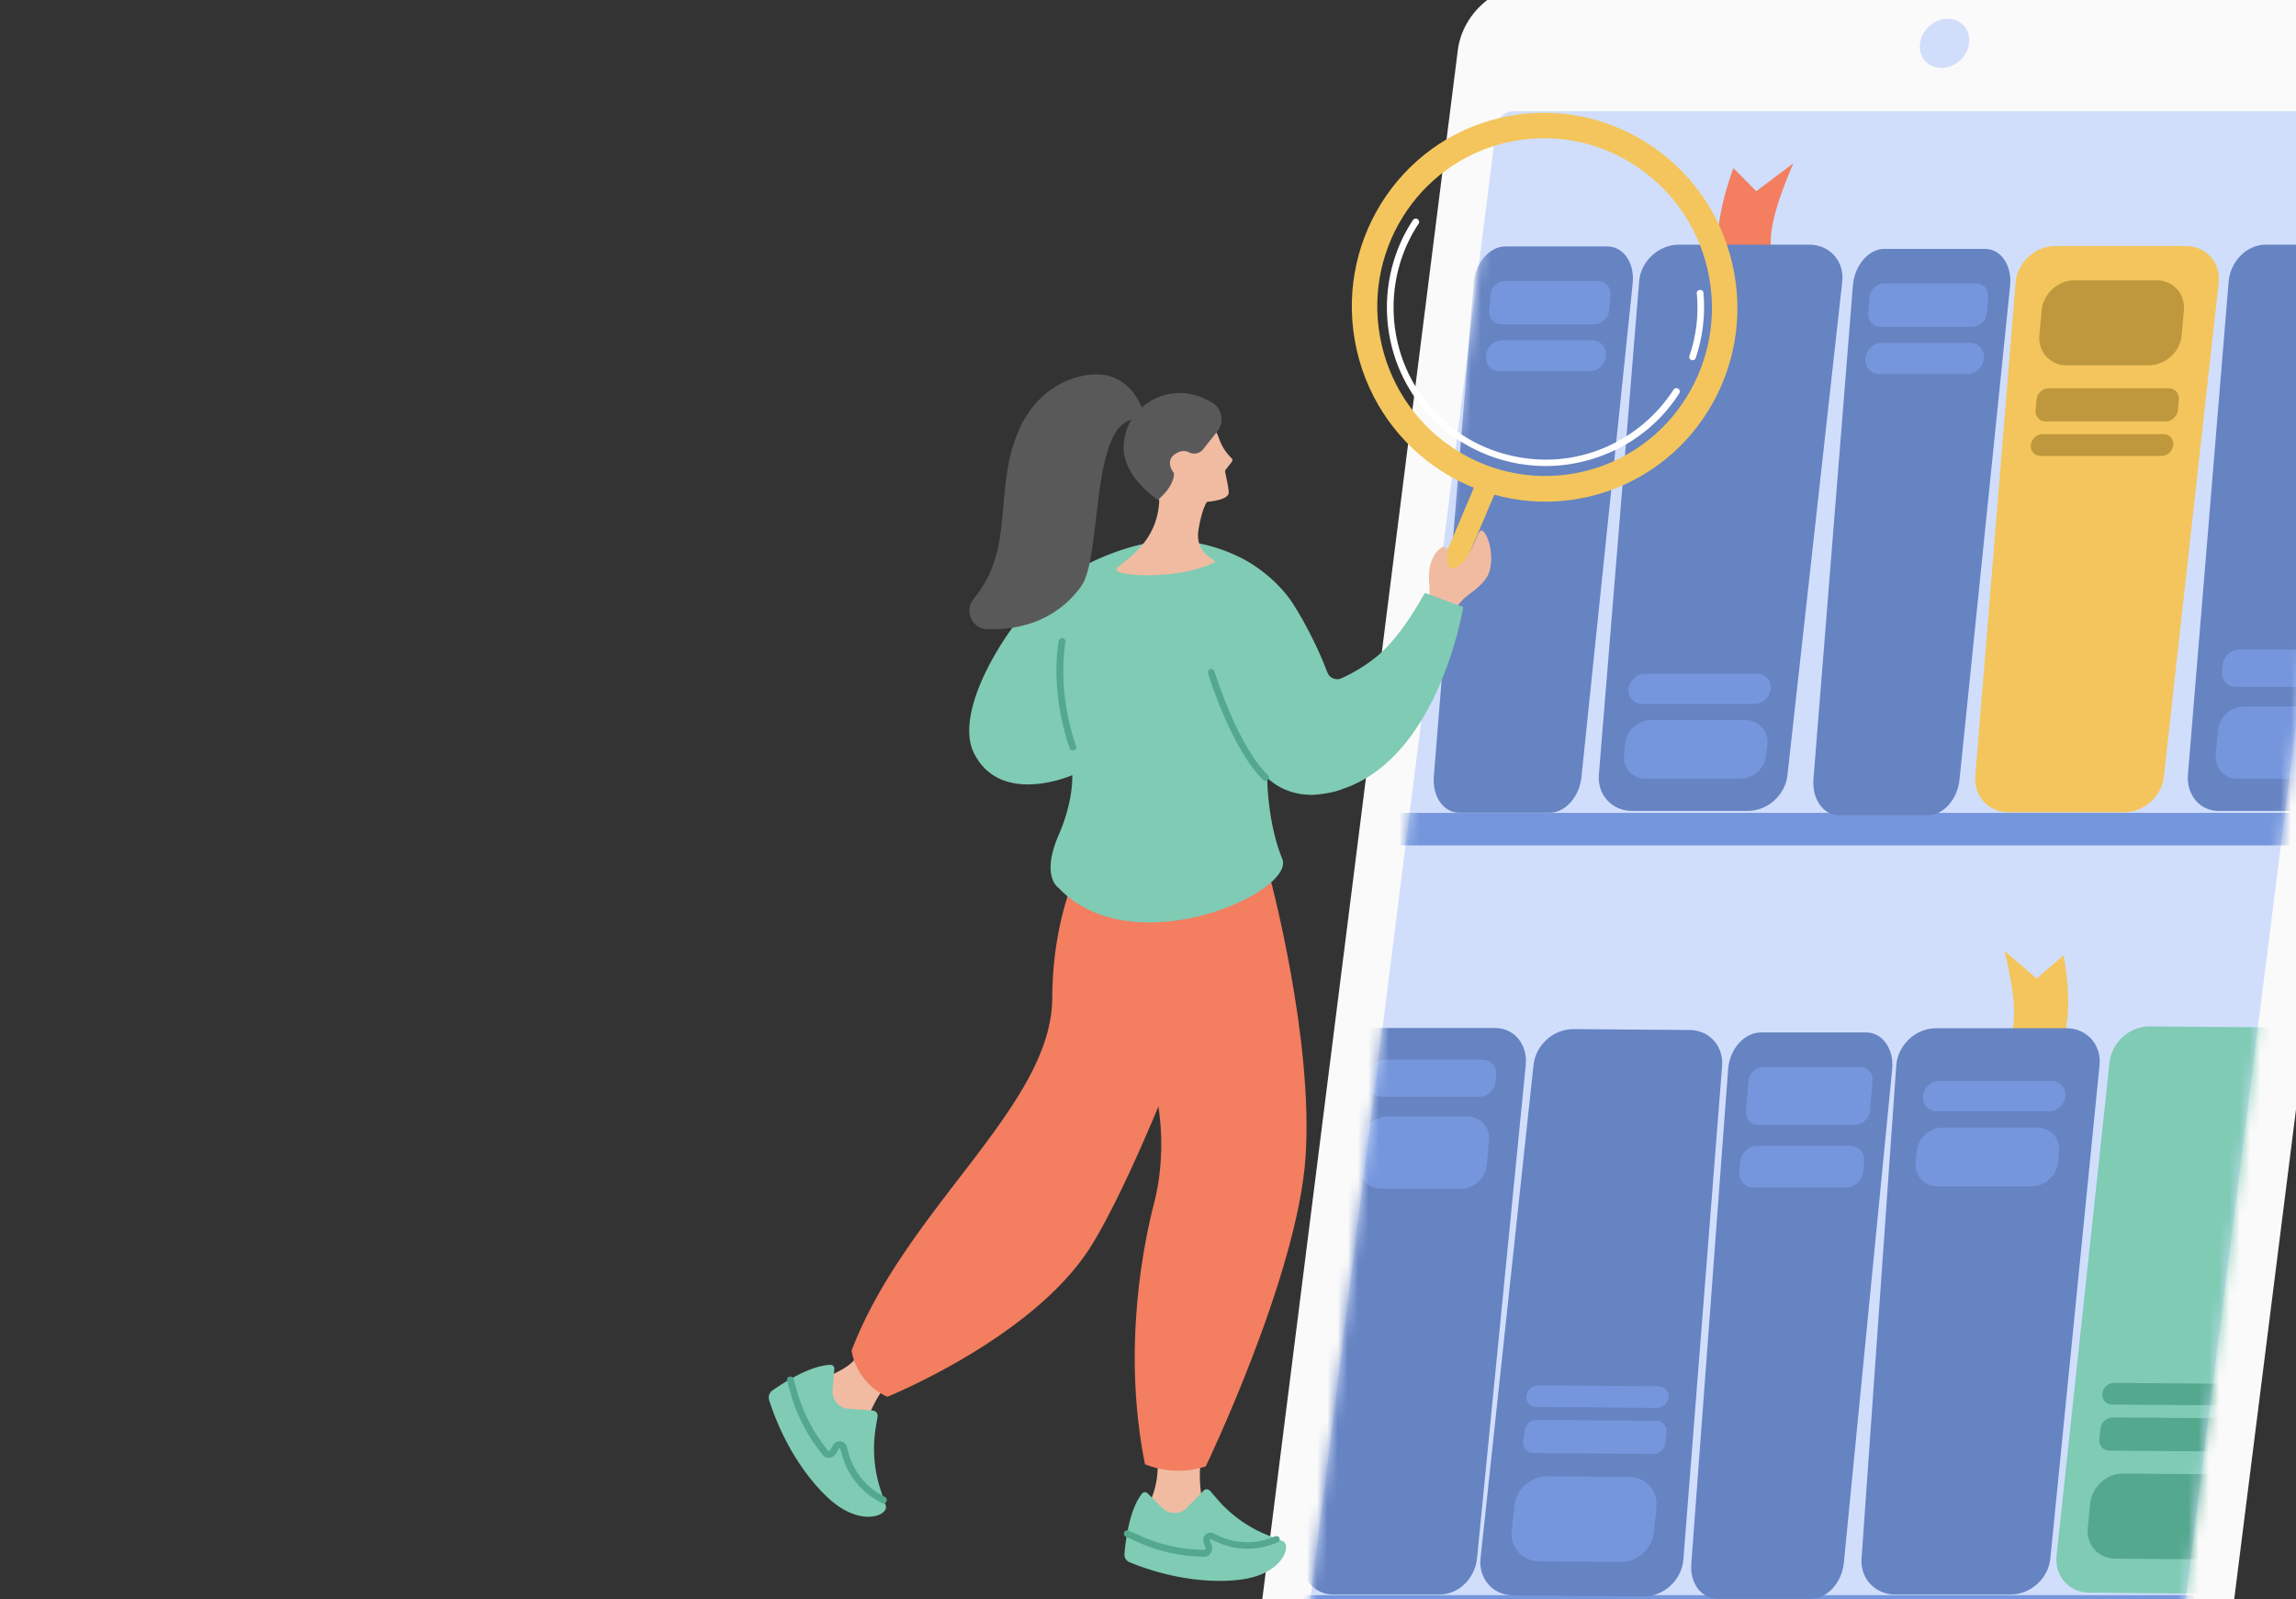 <svg width="224" height="156" fill="none" xmlns="http://www.w3.org/2000/svg"><rect width="100%" height="100%" fill="#333333" stroke="none"/><g clip-path="url(#a)"><path d="M209.632 171.343h-82.025c-3.541 0-6.039-2.867-5.583-6.408L142.227 4.882c.456-3.54 3.671-6.408 7.211-6.408h82.025c3.541 0 6.039 2.868 5.583 6.408l-20.202 160.053c-.456 3.541-3.671 6.408-7.212 6.408Z" fill="#FAFAFA"/><path d="m126.693 165.152 19.289-152.819c.109-.825.848-1.477 1.673-1.477h82.438c.825 0 1.39.652 1.281 1.477l-19.29 152.819c-.108.826-.847 1.477-1.672 1.477h-82.438c-.803 0-1.39-.651-1.281-1.477ZM189.405 6.62c-1.325 0-2.259-1.064-2.085-2.39.173-1.324 1.368-2.389 2.693-2.389s2.259 1.065 2.086 2.39c-.152 1.325-1.369 2.39-2.694 2.39Z" fill="#D0DEFC"/><mask id="b" style="mask-type:luminance" maskUnits="userSpaceOnUse" x="126" y="10" width="106" height="157"><path d="m126.693 165.152 19.289-152.818c.109-.826.848-1.478 1.673-1.478h82.438c.825 0 1.39.652 1.281 1.478l-19.29 152.818c-.108.826-.847 1.478-1.672 1.478h-82.438c-.803 0-1.39-.652-1.281-1.478Z" fill="#fff"/></mask><g mask="url(#b)"><path d="M223.811 82.476H136.16l.283-3.172h87.651l-.283 3.172ZM213.755 158.788h-86.847l.304-3.172h86.826l-.283 3.172Z" fill="#7596DC"/><path d="M200.771 102.808c1.238-2.563 1.216-5.908.564-9.623l-2.65 2.281-3.128-2.715c1.065 4.388 1.564 8.298-.412 10.144l5.626-.087Z" fill="#F3C55C"/><path d="M184.872 155.551h11.296c1.955 0 3.671-1.564 3.866-3.519l4.801-48.138c.196-1.976-1.26-3.584-3.237-3.584h-12.707c-1.999 0-3.737 1.629-3.889 3.628l-3.388 48.137c-.131 1.912 1.325 3.476 3.258 3.476Z" fill="#6683C2"/><path d="M188.957 108.413h10.948c.804 0 1.543-.652 1.608-1.477.065-.804-.522-1.478-1.347-1.478h-10.948c-.804 0-1.543.652-1.608 1.478-.065.825.543 1.477 1.347 1.477ZM189.02 115.733h9.211c1.281 0 2.433-1.042 2.541-2.324l.109-1.086c.108-1.282-.826-2.325-2.129-2.325h-9.21c-1.282 0-2.433 1.043-2.542 2.325l-.109 1.086c-.108 1.282.826 2.324 2.129 2.324Z" fill="#7596DC"/><path d="M130.022 155.551h10.47c1.803 0 3.41-1.564 3.606-3.519l4.757-48.159c.196-1.977-1.129-3.584-2.976-3.584h-11.774c-1.846 0-3.475 1.629-3.627 3.627l-3.476 48.138c-.087 1.933 1.238 3.497 3.02 3.497Z" fill="#6683C2"/><path d="M134.822 107.001h9.471c.804 0 1.542-.652 1.608-1.477l.065-.674c.065-.803-.522-1.477-1.347-1.477h-9.493c-.804 0-1.542.652-1.607 1.477l-.066.674c-.043.825.543 1.477 1.369 1.477ZM134.736 115.972h7.777c1.282 0 2.433-1.042 2.541-2.324l.218-2.411c.108-1.282-.826-2.325-2.129-2.325h-7.755c-1.282 0-2.433 1.043-2.542 2.325l-.217 2.411c-.13 1.282.826 2.324 2.107 2.324Z" fill="#7596DC"/><path d="m164.818 100.484-11.296-.087c-1.955-.022-3.693 1.542-3.91 3.497l-5.17 48.138c-.218 1.977 1.216 3.606 3.193 3.606l12.686.108c1.998.022 3.758-1.607 3.91-3.606l3.78-48.159c.152-1.933-1.26-3.497-3.193-3.497Z" fill="#6683C2"/><path d="m158.952 144.081-7.994-.065c-1.63-.022-3.063 1.303-3.237 2.933l-.239 2.389c-.152 1.629 1.021 2.954 2.65 2.976l7.994.065c1.629.022 3.063-1.303 3.237-2.932l.239-2.39c.152-1.651-1.043-2.976-2.65-2.976ZM161.604 138.607l-11.665-.087c-.609 0-1.152.478-1.217 1.108l-.108 1.021a.988.988 0 0 0 .999 1.108l11.665.087a1.24 1.24 0 0 0 1.216-1.108l.109-1.021c.065-.586-.391-1.086-.999-1.108ZM161.84 135.24l-11.774-.087c-.587 0-1.108.457-1.151 1.043a.942.942 0 0 0 .955 1.064l11.774.087c.587 0 1.108-.456 1.151-1.042a.976.976 0 0 0-.955-1.065Z" fill="#7596DC"/><path d="m221.017 100.223-11.296-.087c-1.955-.021-3.693 1.543-3.91 3.498l-5.17 48.137c-.217 1.977 1.216 3.606 3.193 3.606l12.686.109c1.999.022 3.758-1.608 3.91-3.606l3.802-48.138c.152-1.933-1.282-3.497-3.215-3.519Z" fill="#7FCBB4"/><path d="m215.151 143.821-7.994-.065c-1.629-.022-3.063 1.303-3.237 2.932l-.239 2.39c-.152 1.629 1.021 2.954 2.65 2.976l7.994.065c1.63.022 3.063-1.303 3.237-2.933l.239-2.389c.152-1.629-1.021-2.954-2.65-2.976ZM217.803 138.368l-11.665-.087c-.608 0-1.151.478-1.217 1.108l-.108 1.021a.988.988 0 0 0 .999 1.108l11.665.087c.608 0 1.151-.478 1.217-1.108l.108-1.021a.988.988 0 0 0-.999-1.108ZM218.039 135.001l-11.774-.087c-.586 0-1.108.457-1.151 1.043a.943.943 0 0 0 .956 1.065l11.773.086c.587 0 1.108-.456 1.152-1.042a.943.943 0 0 0-.956-1.065Z" fill="#54A88E"/><path d="M167.551 155.964h9.146c1.585 0 2.997-1.564 3.193-3.519l4.714-48.138c.195-1.977-.956-3.584-2.542-3.584h-10.275c-1.607 0-3.063 1.629-3.193 3.628l-3.584 48.137c-.174 1.933.956 3.476 2.541 3.476Z" fill="#6683C2"/><path d="M171.568 109.738h9.384c.738 0 1.412-.608 1.477-1.347l.261-2.954a1.215 1.215 0 0 0-1.238-1.347h-9.385c-.738 0-1.412.608-1.477 1.347l-.26 2.954a1.214 1.214 0 0 0 1.238 1.347ZM171.075 115.842h9.036c.848 0 1.586-.695 1.673-1.521l.087-1.021c.087-.847-.543-1.52-1.39-1.52h-9.037c-.847 0-1.586.695-1.673 1.52l-.087 1.021c-.065.848.544 1.521 1.391 1.521Z" fill="#7596DC"/><path d="M167.936 26.018c-.782-2.563-.152-5.908 1.173-9.623l2.237 2.26 3.606-2.716c-1.868 4.388-3.063 8.298-1.434 10.145l-5.582-.066Z" fill="#F37E60"/><path d="M170.518 79.109h-11.296c-1.955 0-3.388-1.564-3.236-3.52l3.931-48.137c.153-1.977 1.912-3.584 3.889-3.584h12.708c1.998 0 3.453 1.63 3.215 3.628l-5.344 48.137c-.217 1.933-1.934 3.476-3.867 3.476Z" fill="#6683C2"/><path d="M171.165 68.682h-10.948c-.804 0-1.412-.652-1.347-1.477.065-.804.804-1.477 1.607-1.477h10.949c.803 0 1.412.651 1.347 1.477-.087.803-.804 1.477-1.608 1.477ZM169.777 75.98h-9.21c-1.282 0-2.238-1.042-2.129-2.324l.109-1.086c.108-1.281 1.26-2.324 2.541-2.324h9.211c1.281 0 2.237 1.043 2.128 2.324l-.108 1.086c-.109 1.282-1.26 2.325-2.542 2.325Z" fill="#7596DC"/><path d="M226.902 79.109h-10.471c-1.803 0-3.128-1.564-2.976-3.52l3.975-48.137c.174-1.977 1.782-3.584 3.628-3.584h11.774c1.846 0 3.171 1.63 2.954 3.628l-5.278 48.137c-.218 1.933-1.803 3.476-3.606 3.476Z" fill="#6683C2"/><path d="M227.62 67.01h-9.493c-.804 0-1.412-.653-1.347-1.478l.065-.673c.066-.804.804-1.477 1.608-1.477h9.493c.803 0 1.412.651 1.346 1.477l-.065.673a1.626 1.626 0 0 1-1.607 1.477ZM226.08 75.98h-7.777c-1.281 0-2.237-1.042-2.129-2.324l.218-2.41c.108-1.282 1.26-2.325 2.541-2.325h7.777c1.282 0 2.237 1.042 2.129 2.324l-.217 2.411c-.109 1.282-1.26 2.325-2.542 2.325Z" fill="#7596DC"/><path d="M207.243 79.24h-11.296c-1.955 0-3.389-1.565-3.237-3.52l3.932-48.137c.152-1.977 1.912-3.585 3.888-3.585h12.708c1.999 0 3.454 1.63 3.215 3.628l-5.344 48.137c-.195 1.934-1.933 3.476-3.866 3.476Z" fill="#F3C55C"/><path d="M209.63 35.642h-7.994c-1.629 0-2.824-1.325-2.672-2.955l.217-2.39c.153-1.628 1.586-2.953 3.215-2.953h7.994c1.63 0 2.824 1.325 2.672 2.954l-.217 2.39c-.13 1.629-1.586 2.954-3.215 2.954ZM211.262 41.116h-11.665a.988.988 0 0 1-.999-1.108l.087-1.02c.065-.61.586-1.109 1.216-1.109h11.665c.609 0 1.065.5 1 1.108l-.087 1.021c-.065.608-.608 1.108-1.217 1.108ZM210.869 44.483h-11.774a.943.943 0 0 1-.956-1.065 1.176 1.176 0 0 1 1.152-1.064h11.773a.942.942 0 0 1 .956 1.064 1.175 1.175 0 0 1-1.151 1.065Z" fill="#BF983D"/><path d="M188.111 79.522h-8.732c-1.499 0-2.607-1.565-2.455-3.52l3.845-48.137c.152-1.977 1.542-3.584 3.063-3.584h9.84c1.543 0 2.65 1.629 2.433 3.627l-4.931 48.138c-.195 1.933-1.564 3.475-3.063 3.475Z" fill="#6683C2"/><path d="M192.433 31.884h-8.993c-.717 0-1.238-.608-1.173-1.347l.131-1.542c.065-.739.695-1.347 1.412-1.347h8.993c.717 0 1.238.608 1.173 1.347l-.131 1.542c-.065.739-.695 1.347-1.412 1.347ZM191.954 36.489h-8.646c-.804 0-1.412-.695-1.325-1.52.065-.848.782-1.521 1.607-1.521h8.646c.804 0 1.412.695 1.325 1.52-.087.826-.804 1.52-1.607 1.52Z" fill="#7596DC"/><path d="M151.203 79.283h-8.842c-1.52 0-2.628-1.564-2.476-3.52l3.888-48.137c.152-1.977 1.543-3.584 3.107-3.584h9.949c1.564 0 2.672 1.63 2.454 3.628l-4.996 48.137c-.195 1.933-1.586 3.476-3.084 3.476Z" fill="#6683C2"/><path d="M155.55 31.645h-9.08c-.717 0-1.26-.608-1.195-1.347l.13-1.542c.065-.739.717-1.347 1.434-1.347h9.08c.717 0 1.26.608 1.195 1.347l-.131 1.542c-.065.739-.716 1.347-1.433 1.347ZM155.069 36.228h-8.754c-.826 0-1.412-.695-1.347-1.52.065-.847.804-1.52 1.607-1.52h8.755c.825 0 1.412.694 1.346 1.52-.065.847-.782 1.52-1.607 1.52Z" fill="#7596DC"/></g><path d="M117.187 141.892s-.584 4.133.758 5.864l.411.735-6.751-.8.368-.714a8.473 8.473 0 0 0 .974-4.068l4.24-1.017Z" fill="#F1BBA2"/><path d="m118.076 145.462.67.779a12.711 12.711 0 0 0 4.933 3.527l1.472.584a.527.527 0 0 1 .281.325l.021.064c.174.823-.8 2.683-3.829 3.267-1.861.368-6.231.52-11.424-1.601a.8.8 0 0 1-.497-.822c.108-1.298.497-4.37 1.709-5.863a.362.362 0 0 1 .541-.043l1.471 1.449c.649.649 1.709.628 2.358-.021l1.645-1.688c.151-.173.476-.173.649.043Z" fill="#7FCBB4"/><path d="M117.509 151.866a16.094 16.094 0 0 1-6.512-1.428l-1.147-.519c-.173-.065-.238-.259-.173-.433.065-.173.26-.238.433-.173l1.146.52a15.464 15.464 0 0 0 6.231 1.363c.065 0 .087-.022.109-.044.021-.021.043-.064.021-.108l-.194-.584a.706.706 0 0 1 .194-.757.69.69 0 0 1 .779-.108l.563.259a6.497 6.497 0 0 0 5.127.152l.325-.13a.32.32 0 0 1 .411.173.32.32 0 0 1-.173.411l-.325.13a7.212 7.212 0 0 1-5.647-.173l-.562-.26s-.043-.021-.065 0c-.022.022-.022.065-.022.065l.195.584a.723.723 0 0 1-.108.693c-.108.259-.346.367-.606.367Z" fill="#54A88E"/><path d="M87.45 133.844s-2.835 3.159-2.856 5.387l-.13.844-4.89-5.301.758-.238c1.254-.692 2.53-1.06 3.31-2.25l3.808 1.558Z" fill="#F1BBA2"/><path d="m85.618 138.193-.173 1.038a12.862 12.862 0 0 0 .476 6.145l.497 1.514a.51.51 0 0 1-.065.433l-.043.065c-.52.692-2.618 1.125-5.041-.844-1.493-1.212-4.479-4.5-6.231-9.952a.856.856 0 0 1 .303-.931c1.082-.757 3.721-2.466 5.69-2.509.216 0 .39.173.368.389l-.173 2.077c-.065.93.627 1.753 1.558 1.818l2.38.173a.513.513 0 0 1 .454.584Z" fill="#7FCBB4"/><path d="M86.202 146.674a.412.412 0 0 1-.152-.043l-.324-.173a7.354 7.354 0 0 1-3.57-4.501l-.173-.627c0-.022-.022-.043-.065-.043-.022 0-.043 0-.065.021l-.325.541a.793.793 0 0 1-.605.368.734.734 0 0 1-.65-.281 16.588 16.588 0 0 1-3.136-5.993l-.347-1.233a.342.342 0 0 1 .217-.411.342.342 0 0 1 .41.216l.347 1.233a16.124 16.124 0 0 0 3.007 5.755c.043.043.087.043.108.043.022 0 .065-.021.109-.064l.324-.541a.72.72 0 0 1 .714-.325c.281.043.52.238.584.519l.173.628a6.727 6.727 0 0 0 3.246 4.111l.324.173c.152.086.217.281.13.432-.065.13-.173.195-.281.195Z" fill="#54A88E"/><path d="M106.273 82.568s-3.569 5.43-3.613 14.777c-.043 10.558-14.258 20.445-19.58 34.422a6.088 6.088 0 0 0 3.44 4.479l.043.021s14.28-5.755 19.862-14.669c3.224-5.127 7.443-15.729 7.443-15.729l-1.969-20.013-.476-.13c-1.212-.324-2.337-.822-3.44-1.427a4.001 4.001 0 0 1-1.71-1.731Z" fill="#F37E60"/><path d="M107.745 84.299s-1.645 8.372 2.38 15.404c4.045 7.032 3.396 14.085 2.488 17.59-.909 3.505-3.224 14.041-.909 25.551 0 0 2.683 1.277 5.928.217 0 0 8.936-18.564 9.736-30.139.801-11.575-3.505-27.477-3.505-27.477s-9.822 2.553-16.118-1.146Z" fill="#F37E60"/><path d="M150.809 45.463c-5.279 0-10.428-2.705-13.327-7.551-3.029-5.063-2.878-11.532.367-16.443.109-.152.303-.195.455-.087.151.108.194.303.086.455-3.115 4.716-3.245 10.904-.346 15.772 2.034 3.397 5.258 5.82 9.109 6.772 3.851.974 7.832.39 11.229-1.644a14.99 14.99 0 0 0 4.889-4.717c.087-.151.303-.195.455-.108.151.086.194.303.108.454-1.298 2.034-3.008 3.678-5.106 4.933-2.51 1.45-5.236 2.164-7.919 2.164ZM165.129 35.142c-.043 0-.065 0-.108-.021-.173-.065-.26-.238-.195-.411.671-1.969.909-4.024.714-6.08a.307.307 0 0 1 .303-.346.307.307 0 0 1 .346.303 15.415 15.415 0 0 1-.757 6.34.305.305 0 0 1-.303.215Z" fill="#fff"/><path d="M141.279 56.216a1.032 1.032 0 0 0 1.363-.541l3.223-7.594-1.925-.844-3.224 7.594c-.216.54.022 1.147.563 1.385Z" fill="#F3C55C"/><path d="M132.369 34.169c2.336 10.212 12.44 16.616 22.566 14.301 10.125-2.315 16.421-12.484 14.084-22.696-2.336-10.212-12.44-16.616-22.566-14.3-10.103 2.314-16.421 12.461-14.084 22.695Zm2.423-.563c-2.034-8.87 3.44-17.698 12.224-19.71 8.784-2.012 17.546 3.549 19.58 12.42 2.034 8.87-3.44 17.697-12.224 19.71-8.784 2.011-17.546-3.549-19.58-12.42Z" fill="#F3C55C"/><path d="M141.534 59.59c.238.087.996-.908 1.169-1.081.692-.693 2.315-1.493 2.661-2.943.432-1.86-.39-3.872-.866-3.808-.476.065-1.081 3.592-2.942 3.722 0 0-.411-.043-.368-1.796 0-.238-.26-.411-.476-.303-.303.152-.671.498-.995 1.19-.39.909-.325 1.947-.26 2.575.044.41-.108 1.666.217 1.774l1.86.67Z" fill="#F1BBA2"/><path d="m142.754 59.223-3.743-1.385c-1.471 2.618-3.051 4.89-4.803 6.296a15.653 15.653 0 0 1-3.332 2.034c-.519.238-1.147 0-1.363-.541a38.997 38.997 0 0 0-3.267-6.577c-1.298-2.077-3.44-3.765-5.214-4.652-2.77-1.363-5.972-2.034-9.044-1.428-5.906 1.19-9.952 4.63-9.952 4.63-3.224 2.575-9.152 11.51-7.032 15.837 2.596 5.28 9.606 2.186 9.606 2.186s.152 2.444-1.319 5.82c-1.775 4.089-.022 5.17-.022 5.17 7.205 7.616 23.172.433 21.83-2.834-1.449-3.483-1.471-7.918-1.471-7.918 1.99 1.968 4.717 1.666 4.717 1.666s1.579-.109 2.661-.563c9.433-3.18 11.748-17.741 11.748-17.741Z" fill="#7FCBB4"/><path d="M104.663 73.221a.325.325 0 0 1-.302-.216c-1.991-5.777-1.104-10.299-1.061-10.493a.357.357 0 0 1 .39-.26.355.355 0 0 1 .259.39c0 .042-.908 4.543 1.039 10.146.065.173-.022.347-.195.411-.043 0-.086.022-.13.022ZM123.464 76.185c-.086 0-.173-.021-.216-.086-3.116-3.051-5.301-10.104-5.387-10.407a.342.342 0 0 1 .216-.411.343.343 0 0 1 .411.216c.022.065 2.207 7.205 5.214 10.126.13.13.13.324 0 .454-.065.087-.151.108-.238.108Z" fill="#54A88E"/><path d="M115.353 39.773c1.19 0 2.293.649 2.899 1.687.281.476.541.93.584 1.06.109.282.368 1.255 1.32 2.185a.263.263 0 0 1 .022.347l-.606.779a.207.207 0 0 0-.043.194c.065.411.432 1.904.324 2.164-.216.562-1.579.714-1.99.757-.065 0-.152.043-.173.108-.13.238-.476.909-.758 2.597-.432 2.574 2.013 2.964 1.515 3.223-3.483 1.753-9.888 1.363-9.52.628.303-.606 3.83-2.164 4.154-6.383.195-2.64-3.483-2.856-.822-7.875.584-1.212 1.926-1.493 3.094-1.471Z" fill="#F1BBA2"/><path d="m117.39 43.818 1.385-1.752c.714-.887.454-2.207-.519-2.791a13.137 13.137 0 0 0-.952-.476c-3.57-1.536-7.681.995-7.681 4.89 0 1.6 1.06 3.44 3.332 5.084 0 0 1.601-1.255 1.579-2.618 0 0-1.146-1.363.476-2.055.303-.13.671-.13.974.021.476.26 1.06.13 1.406-.303Z" fill="#5A595A"/><path d="M111.486 40.01s-1.211-4.175-5.625-3.396c-2.748.497-5.149 2.336-6.47 5.365-2.552 5.842-.237 11.402-4.413 16.465-.93 1.147-.173 2.878 1.298 2.942 2.791.087 6.578-.584 9.196-4.175 2.141-2.943.8-16.508 5.517-16.313l.497-.887Z" fill="#5A595A"/></g><defs><clipPath id="a"><path fill="#fff" d="M0 0h224v156H0z"/></clipPath></defs></svg>